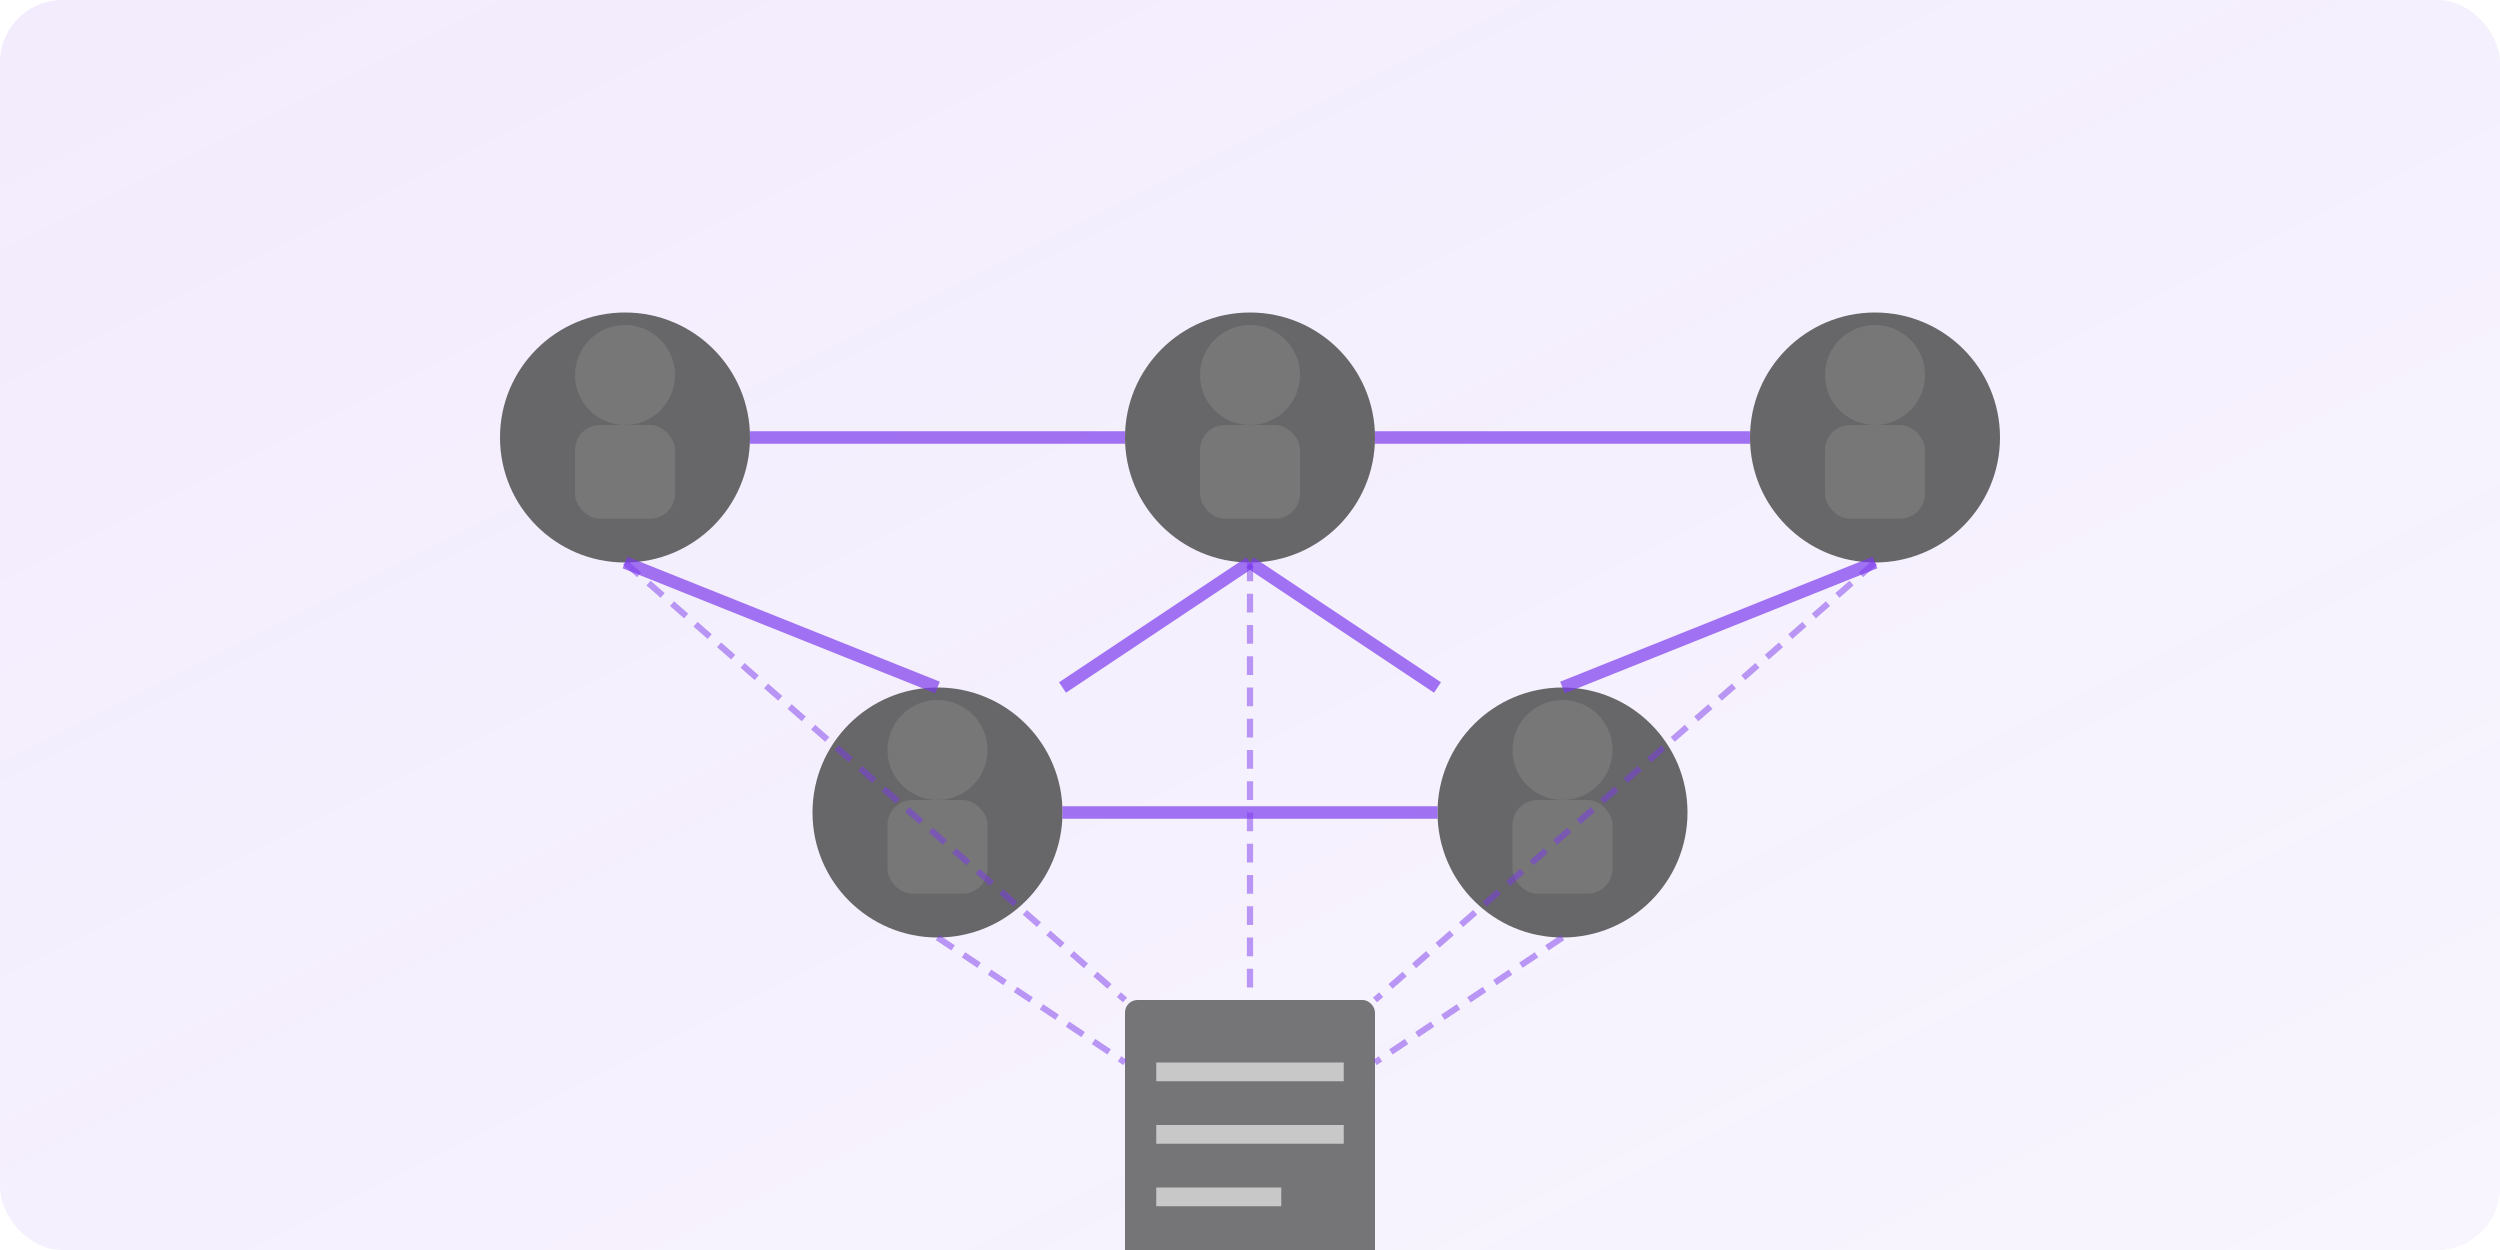 <?xml version="1.0" encoding="UTF-8"?>
<svg width="400" height="200" viewBox="0 0 400 200" xmlns="http://www.w3.org/2000/svg">
  <defs>
    <linearGradient id="bg" x1="0%" y1="0%" x2="100%" y2="100%">
      <stop offset="0%" style="stop-color:#7c3aed;stop-opacity:0.1"/>
      <stop offset="100%" style="stop-color:#7c3aed;stop-opacity:0.05"/>
    </linearGradient>
  </defs>
  <rect x="0" y="0" width="400" height="200" fill="url(#bg)" rx="10" ry="10"/>
  
  <!-- Connected people icons -->
  <circle cx="100" cy="70" r="20" fill="#444" opacity="0.8"/>
  <circle cx="200" cy="70" r="20" fill="#444" opacity="0.8"/>
  <circle cx="300" cy="70" r="20" fill="#444" opacity="0.8"/>
  <circle cx="150" cy="130" r="20" fill="#444" opacity="0.8"/>
  <circle cx="250" cy="130" r="20" fill="#444" opacity="0.8"/>
  
  <!-- Person silhouettes -->
  <circle cx="100" cy="60" r="8" fill="#777"/>
  <rect x="92" y="68" width="16" height="15" rx="4" ry="4" fill="#777"/>
  
  <circle cx="200" cy="60" r="8" fill="#777"/>
  <rect x="192" y="68" width="16" height="15" rx="4" ry="4" fill="#777"/>
  
  <circle cx="300" cy="60" r="8" fill="#777"/>
  <rect x="292" y="68" width="16" height="15" rx="4" ry="4" fill="#777"/>
  
  <circle cx="150" cy="120" r="8" fill="#777"/>
  <rect x="142" y="128" width="16" height="15" rx="4" ry="4" fill="#777"/>
  
  <circle cx="250" cy="120" r="8" fill="#777"/>
  <rect x="242" y="128" width="16" height="15" rx="4" ry="4" fill="#777"/>
  
  <!-- Connection lines -->
  <line x1="120" y1="70" x2="180" y2="70" stroke="#7c3aed" stroke-width="2" opacity="0.7">
    <animate attributeName="opacity" values="0.4;0.8;0.4" dur="2s" repeatCount="indefinite"/>
  </line>
  <line x1="220" y1="70" x2="280" y2="70" stroke="#7c3aed" stroke-width="2" opacity="0.7">
    <animate attributeName="opacity" values="0.4;0.8;0.4" dur="2.5s" repeatCount="indefinite"/>
  </line>
  <line x1="100" y1="90" x2="150" y2="110" stroke="#7c3aed" stroke-width="2" opacity="0.7">
    <animate attributeName="opacity" values="0.4;0.8;0.4" dur="1.8s" repeatCount="indefinite"/>
  </line>
  <line x1="200" y1="90" x2="170" y2="110" stroke="#7c3aed" stroke-width="2" opacity="0.7">
    <animate attributeName="opacity" values="0.4;0.8;0.4" dur="2.2s" repeatCount="indefinite"/>
  </line>
  <line x1="200" y1="90" x2="230" y2="110" stroke="#7c3aed" stroke-width="2" opacity="0.7">
    <animate attributeName="opacity" values="0.4;0.8;0.4" dur="2.3s" repeatCount="indefinite"/>
  </line>
  <line x1="300" y1="90" x2="250" y2="110" stroke="#7c3aed" stroke-width="2" opacity="0.7">
    <animate attributeName="opacity" values="0.4;0.8;0.4" dur="1.9s" repeatCount="indefinite"/>
  </line>
  <line x1="170" y1="130" x2="230" y2="130" stroke="#7c3aed" stroke-width="2" opacity="0.7">
    <animate attributeName="opacity" values="0.4;0.8;0.4" dur="2.1s" repeatCount="indefinite"/>
  </line>
  
  <!-- Document in center -->
  <rect x="180" y="160" width="40" height="50" rx="2" ry="2" fill="#555" opacity="0.8"/>
  <rect x="185" y="170" width="30" height="3" fill="#ddd" opacity="0.8"/>
  <rect x="185" y="180" width="30" height="3" fill="#ddd" opacity="0.8"/>
  <rect x="185" y="190" width="20" height="3" fill="#ddd" opacity="0.8"/>
  
  <!-- Connections to document -->
  <line x1="100" y1="90" x2="180" y2="160" stroke="#7c3aed" stroke-width="1" stroke-dasharray="3 2" opacity="0.5"/>
  <line x1="200" y1="90" x2="200" y2="160" stroke="#7c3aed" stroke-width="1" stroke-dasharray="3 2" opacity="0.5"/>
  <line x1="300" y1="90" x2="220" y2="160" stroke="#7c3aed" stroke-width="1" stroke-dasharray="3 2" opacity="0.5"/>
  <line x1="150" y1="150" x2="180" y2="170" stroke="#7c3aed" stroke-width="1" stroke-dasharray="3 2" opacity="0.5"/>
  <line x1="250" y1="150" x2="220" y2="170" stroke="#7c3aed" stroke-width="1" stroke-dasharray="3 2" opacity="0.5"/>
</svg>

